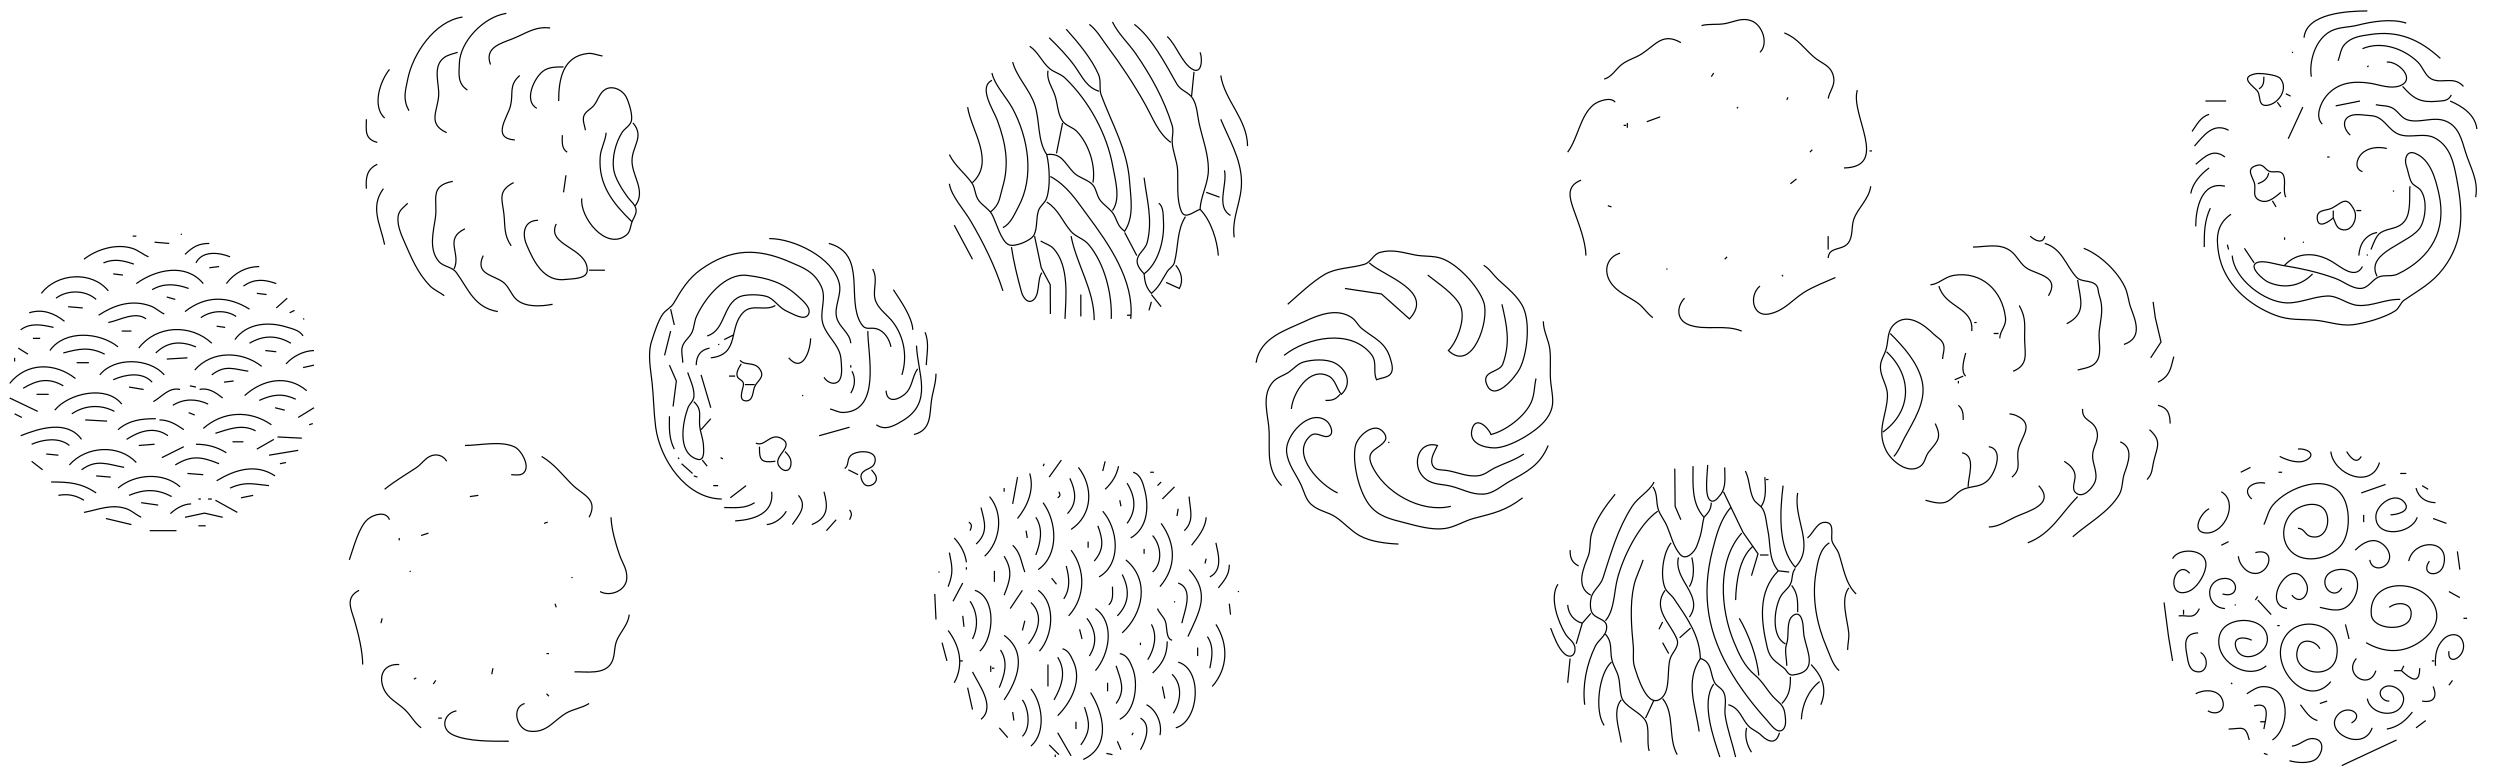 <svg width="2054" height="637">
<path style="stroke:#000000; fill:none;" d="M1893 31C1894.84 10.701 1929.3 9.043 1945 9M384 74C375.753 68.459 377.095 60.896 377.406 52C378.036 33.988 397.521 13.719 416 11M336 91C330.791 81.439 332.977 75.096 335 65C339.115 44.462 356.841 17.484 380 14M1398 21C1404.49 19.401 1410.68 20.533 1417 19.442C1424.79 18.096 1430.8 14.104 1439 17.134C1448.16 20.518 1453.25 36.013 1446 43M1899 63C1896.88 50.479 1902.34 32.082 1915.01 25.558C1921.93 22 1929.68 22.584 1937 20.715C1949.16 17.61 1965.06 15.06 1977 19M914 18C918.319 27.274 927.156 35.494 933.041 44C945.667 62.25 956.458 81.703 963.012 103C964.55 107.998 962.801 112.094 963.089 117C963.533 124.573 967.162 132.216 967.53 140C968.02 150.343 966.386 164.128 970.738 173.927C973.779 180.771 981.583 173.2 986 172C986.488 160.668 992.877 150.98 992.82 139C992.759 126.036 987.827 113.471 985.123 101C983.736 94.599 983.547 86.803 980.062 81.043C976.8 75.653 970.147 74.695 966.888 68.995C957.843 53.178 946.553 31.12 932 20M895 20C901.445 25.078 904.839 31.558 909.665 38C921.308 53.541 932.206 70.007 941.6 87C947.381 97.456 951.915 109.98 962 117M403 53C397.781 39.208 411.185 35.756 421 31.91C432.095 27.564 439.389 21.441 452 23M876 24C885.483 34.531 896.781 48.007 902.509 61.09C905.011 66.803 902.768 72.682 904.732 78C913.619 102.058 926.214 122.678 928.054 149C928.987 162.356 932.067 177.791 924 190C917.92 185.476 918.436 182.069 914.987 176.104C912.312 171.479 906.66 168.585 903.529 164C901.092 160.43 900.805 155.628 898.157 152.302C894.475 147.679 886.617 146.354 882.184 141.829C874.505 133.989 872.429 125.465 860 127C862.306 136.686 863.216 153.485 859.852 162.985C858.451 166.94 854.574 169.033 853.225 173.015C851.115 179.238 852.462 187.12 849.637 192.892C847.316 197.636 834.058 203.104 829.055 201.182C822.519 198.672 818.347 181.997 814.988 176.09C812.493 171.703 807.408 168.982 804.302 165C800.821 160.535 801.523 154.522 798.397 150.184C792.728 142.318 784.359 136.051 780 127M1921 50C1922.67 45.582 1923.04 39.932 1926.42 36.39C1932.23 30.288 1939.3 29.611 1947 28.41C1970.21 24.791 1987.81 32.219 2005 48M1466 27C1476.89 31.47 1481.66 39.256 1490.13 46.697C1496.93 52.668 1504.85 53.463 1506.61 64C1507.66 70.264 1503.13 75.14 1502 81M959 30C966.47 37.086 970.889 51.179 979.044 56.493C987.922 62.278 987.965 47.657 986 43M862 31C869.656 38.506 877.232 46.164 883.485 55C889.379 63.328 892.651 71.646 903 75M1318 65C1324.17 63.255 1327.22 57.289 1332 53.329C1337.16 49.055 1343.54 47.776 1348.99 44.182C1360.68 36.462 1366.19 26.544 1381 35M846 38C853.178 42.802 855.949 51.01 862.464 56.44C866.289 59.628 871.223 60.465 874.985 64.055C894.67 82.843 909.71 110.475 914.329 137C916.191 147.697 921.011 163.253 914 173M1941 40C1956.54 33.414 1975.07 39.868 1986.56 51.095C1990.43 54.877 1992.56 62.056 1997.26 64.667C2005.88 69.464 2015.76 61.844 2024 71M367 109C351.389 101.906 359.171 91.979 360.377 79C361.282 69.258 354.671 54.43 365.224 47.086C368.259 44.973 372.516 44.134 376 43M459 83C459 65.759 462.014 46.179 483 43.93C487.059 43.495 491.02 45.412 495 46M1883 43L1884 43M1961 51C1970.35 50.065 1985.26 65.165 1971.96 70.397C1964.36 73.385 1955.4 69.755 1948 68.514C1934.41 66.234 1920.71 67.559 1911.34 78.804C1906.5 84.623 1901.84 95.963 1908 102M832 51C835.417 63.704 846.484 74.003 850.455 87C854.375 99.828 852.362 115.573 860 127M1946 54L1945 55M441 89C430.217 82.95 438.56 64.377 446.104 58.513C450.791 54.87 457.379 55.004 463 55M320 57C311.945 67.091 305.649 87.334 316 97M861 58C859.781 65.797 864.135 71.033 866.612 78C869.031 84.805 868.772 93.587 873.139 99.687C875.718 103.29 881.592 104.617 884.829 108.04C894.518 118.283 900.381 135.917 898 150M981 59L979 79M815 60C816.963 69.652 827.061 80.124 831.855 89C844.901 113.156 850.117 145.2 836.671 170C833.309 176.199 830.572 183.67 824 187M1408 60L1406 63M1853 60.63C1856.79 59.818 1870.68 61.378 1873.3 64.318C1880.58 72.508 1872.37 85.126 1863 86.507C1855.01 87.685 1857.59 79.542 1854.97 75.264C1852.55 71.297 1838.62 63.714 1853 60.63M427 62C417.705 70.321 422.026 76.516 419.417 87C417.056 96.485 403.417 113.537 423 115M1003 62C1006.03 82.472 1024.81 97.922 1025 120M1860 63C1859.96 67.318 1859.97 70.682 1856 73M814 174C821.616 167.762 821.089 162.736 823.684 154C829.431 134.649 826.347 117.762 819.471 99C816.328 90.426 803.407 71.723 815 66M1974 71C1983.21 81.465 1988.93 84.537 2003 83.17C2008.07 82.677 2011.49 82.978 2014 78M481 107C480.452 103.272 478.321 98.803 479.757 95.093C481.161 91.465 485.274 89.746 487.701 86.907C491.024 83.016 492.023 77.695 496.104 74.318C502.231 69.247 511.546 73.628 514.657 80.015C516.793 84.402 520.271 95.258 518.544 99.985C517.155 103.788 512.995 105.656 510.934 109.039C505.771 117.519 502.774 129.11 504.143 139C505.178 146.472 511.33 155.986 515.719 162C518.165 165.351 522.577 168.5 522.663 173C522.726 176.286 520.531 179.073 519.378 182C517.913 185.719 518 190.472 514.606 193.146C497.675 206.483 476.109 178.038 478 163M1526 74C1519.7 93.863 1553.11 137.188 1515 138M1878 77L1882 79M1469 80L1468 82M1288 125C1296.55 113.443 1298.14 95.463 1309.02 86.228C1312.8 83.016 1323.78 79.175 1327 84M1812 83L1829 83M1919 87L1939 83M2013 83C2022.98 87.192 2033.75 94.403 2035 106M1871 84L1874 88M1952 86C1956.68 87.113 1961.73 86.459 1965.98 88.943C1970.49 91.578 1972.84 96.927 1978 98.486C1988.45 101.644 1999.39 95.102 2010 99.729C2020.37 104.255 2022.68 115.404 2025.68 125C2029.6 137.558 2036.53 148.309 2034 162M795 88C797.884 107.128 817.849 132.579 799 150M1428 88L1427 89M1892 88L1880 114M1801 108C1804.9 102.414 1808.01 95.967 1815 94M1931 111C1925.54 106.426 1923.47 97.43 1932 94.808C1936.73 93.357 1943.09 94.79 1948 95.04C1958.85 95.594 1961.82 106.97 1971 110.397C1980.76 114.041 1991.64 108.33 2001 113.649C2013.44 120.719 2015.99 134.104 2018.46 147C2023.59 173.727 2024.9 197.569 2007.31 220.715C1998.16 232.757 1987.22 238.301 1975.3 246.589C1972.08 248.831 1971.36 253.135 1967.96 255.373C1959.61 260.864 1943.05 265.626 1933 266.816C1922.58 268.05 1912.23 263.916 1902 263.093C1890.69 262.184 1880.94 263.289 1870 259.215C1847.14 250.699 1826.9 232.736 1822.81 208C1820.62 194.787 1821.29 184.115 1833 176M1364 96L1353 100M301 98C300.975 106.958 299.227 114.198 310 117M1003 98C1009.74 114.433 1019.32 129.857 1019.98 148C1020.62 165.458 1011.75 177.965 1014 195M520 101C530.067 112.329 518.764 120.518 519.265 133C519.753 145.183 530.802 157.104 522 169M873 101L868 126M1337 101L1337 105M1334 103L1336 103M1803 120C1810.39 111.53 1818.44 100.297 1831 107M498 109C497.504 115.892 493.578 121.864 493.09 129C491.524 151.862 503.487 166.848 519 182M462 111C462.001 116.137 461.122 122.016 466 125M1941 141C1934.21 138.855 1936.02 130.622 1940.28 126.38C1945.63 121.047 1954.05 120.346 1961 122M1489 123L1487 125M1536 124L1538 124M1804 135C1811.72 128.519 1818.37 121.661 1828 129M1953 227C1942.58 206.695 1981.48 199.994 1988.99 186C1993.14 178.261 1994.24 163.595 1988.81 156.275C1986.77 153.524 1983.06 152.805 1981.32 149.786C1979.19 146.097 1978.48 140.132 1976.99 136C1975.21 131.049 1977.21 123.348 1983.98 125.877C1997.08 130.765 2001.16 147.594 2003.75 159C2010.48 188.729 1997.7 211.781 1970 225.156C1964.9 227.617 1959.17 225.512 1954.26 227.6C1948.75 229.938 1945.87 237.054 1939 236.988C1932.09 236.922 1925.3 231.156 1919 228.838C1904.41 223.47 1890.21 220.469 1875 218C1869.83 217.16 1858.33 213.137 1853.49 216.198C1847.61 219.914 1860.04 230.105 1863 231.505C1875.94 237.632 1890.28 235.431 1900 225M1912 129L1914 129M301 155C300.487 146.189 301.119 139.144 310 135M1874 158C1869.03 162.094 1862.38 168.452 1855.28 163.972C1850.82 161.161 1853.01 156.11 1852.54 152C1851.83 145.868 1843.43 138.367 1855 135.711C1860.06 134.552 1861.02 139.883 1865.13 140.972C1868.45 141.853 1873.57 139.559 1875.73 143.318C1878.6 148.302 1875.25 156.171 1878 162M1815 138C1808.35 142.932 1801.28 150.49 1800 159M1006 140C1008.72 151.432 998.561 170.042 1011 177M1864 142C1862.9 147.424 1859.86 149.015 1855 151M465 144L463 158M863 145C877.023 152.69 884.252 164.505 893.549 177C910.956 200.392 932.293 230.85 929 262M940 146C942.224 164.234 947.227 180.376 942.589 199C941.254 204.36 936.294 207.226 934.642 212.09C932.952 217.064 936.919 221.678 940 225C951.913 216.135 956.833 196.5 955.91 182C955.611 177.312 956.156 169.695 952 167M1476 147L1471 151M1303 210C1302.76 198.12 1297.19 184.232 1293.2 173C1289.47 162.516 1286.43 153.005 1299 148M409 256C389.762 252.728 385.071 237.926 375.046 224.055C371.307 218.883 364.465 219.428 360.513 214.775C352.036 204.794 356.06 190.441 357.714 179C359.849 164.237 352.221 152.742 372 149M420 202C413.843 193 415.128 186.13 414.035 176C412.75 164.097 408.494 157.007 422 150M780 151C781.507 160.99 791.959 172.216 797.143 181C807.891 199.212 817.624 218.788 824 239M1804 186C1804 171.795 1808.52 148.525 1828 153M1537 153C1535.58 163.706 1526.67 170.366 1523.13 180C1520.89 186.13 1522.69 194.358 1518.41 199.775C1513.39 206.125 1502.75 202.326 1502 212M1980 153C1979.32 161.64 1981.16 174.622 1975.61 181.71C1970.36 188.425 1962.71 187.041 1956.13 191.013C1952.16 193.415 1949.71 200.843 1948 205M315 155C303.732 170.38 312.486 183.968 316 201M1966 157L1967 157M991 158L1002 162M1917 179C1913.96 181.724 1904.78 188.427 1903.88 179.957C1903 171.668 1911.22 173.449 1915.96 170.972C1924.43 166.546 1927.7 160.17 1934.15 172.424C1937.96 179.643 1931.5 192.686 1922.23 187.882C1919.28 186.353 1918.4 181.763 1917 179M1867 165L1870 170M860 166C869.481 171.9 872.751 181.627 879.705 189.892C883.803 194.762 890.306 195.925 894.535 201.005C907.765 216.892 913.86 241.965 913 262M335 167C332.294 169.859 328.717 172.029 327.514 176.004C325.35 183.155 329.531 192.591 332.371 199C338.21 212.175 343.006 224.268 353.29 234.892C356.632 238.344 361.28 239.997 365 243M1321 169L1324 170M1816 171C1811.02 181.706 1811 191.433 1811 203M986 172C995.047 181.343 999.977 197.147 1001 210M1917 173L1917 179M1936 173L1940 173M974 178C966.741 188.951 968.214 203.666 964.825 215.826C963.932 219.03 960.656 220.489 958.938 223.174C954.525 230.066 952.671 235.541 946 241C941.492 236.125 940.512 231.493 940 225M457 184C448.461 201.85 482.62 203.15 482.494 221.995C482.444 229.499 470.175 228.87 465 229.575C447.001 232.025 438.752 215.445 432.619 201C428.662 191.681 430.632 181.134 442 181M784 185L799 213M373 221C379.235 208.291 364.354 196.397 382 188M924 191L934 210M1938 210C1938.63 200.438 1943.51 192.874 1953 191M149 192L149 193M109 194L112 194M850 194L855.483 220L862.891 234L863 258M880 194C884.628 217.781 899 237.96 899 263M1502 194L1502 205M1668 194C1671.72 197.615 1678.49 200.877 1680 194L1680 194M1877 195L1877 197M632 196C652.225 196 684.639 211.523 689.586 233C691.733 242.323 685.033 251.846 687.434 261C689.553 269.082 698.354 273.428 699 282M127 199L139 200M855 198C858.384 200.087 862.866 201.254 865.581 204.228C878.677 218.572 875.75 244.541 875 262M1892 199L1893 199M152 209C158.408 202.871 163.106 200.006 172 200M681 200C712.88 208.663 694.816 245.866 707.518 265.959C711.328 271.986 714.488 268.627 720 270.077C726.596 271.813 730.791 278.732 732 285M1680 200C1694.21 204.22 1697.03 217.841 1705.95 227.682C1709.8 231.934 1717.29 229.955 1721.68 233.728C1724.24 235.923 1723.62 239.104 1724.58 242C1728.57 253.999 1726.22 259.792 1724.72 272C1723.7 280.299 1728.15 292.778 1720.58 299.181C1717.15 302.081 1711.25 302.874 1707 304M1830 201L1831 205M1621 203C1631.42 202.914 1642.59 199.464 1651.87 206.133C1657.41 210.112 1659.9 217.452 1666.01 220.86C1675.35 226.07 1692.46 227.538 1683 243M69 213C79.294 204.859 95.799 199.764 109 204.143C113.572 205.659 117.523 209.154 122 211M831 203C832.824 215.405 835.974 227.907 839.264 240C840.173 243.341 843.611 249.364 847.895 247.168C854.969 243.543 851.704 229.972 856 224M1712 204C1725.48 209.28 1739.72 222.945 1745.89 236.004C1748.45 241.418 1748.63 247.457 1750.71 253C1754.78 263.833 1760.5 277.725 1745 283M1844 204L1852 216M593 410C563.431 409.654 542.147 377.133 538.711 351C537.133 339 537.054 327.052 535.829 315C534.678 303.661 531.802 291.264 535.47 280C537.501 273.761 540.771 263.289 544.564 258.054C547.14 254.499 551.331 252.88 553.586 248.981C559.746 238.333 565.625 228.641 576.039 221.282C600.457 204.03 622.107 203.575 649 215.23C660.339 220.144 668.714 222.989 674.576 235C679.529 245.146 673.031 255.821 676.08 266C679.256 276.602 690.1 283.451 690.945 295C691.277 299.531 692.354 307.83 689.972 311.852C686.654 317.455 679.447 314.414 677 310M1058 250C1067.13 242.026 1077.69 231.867 1088 225.698C1097.81 219.832 1110.29 220.46 1120.98 217.152C1126.6 215.413 1128.19 208.843 1134 207.314C1144.62 204.52 1152.82 207.686 1163 209.575C1169.85 210.845 1177.44 210.001 1184 212.198C1197.46 216.701 1214.24 234.782 1218.99 248.09C1224.31 263.019 1209.54 306.9 1190 288C1197.16 280.815 1204.73 261.399 1199.68 251C1195.16 241.672 1181.07 232.418 1173 226M161 216C166.061 205.735 180.186 207.321 189 211M1358 261C1353.33 257.677 1350.56 252.696 1345.98 249.301C1338.27 243.583 1328.65 240.388 1323.15 231.83C1317.07 222.375 1320.26 211.189 1331 208M1877 218C1887.49 206.651 1902.94 207.153 1916 214.951C1923.59 219.481 1935.07 230.055 1941 219M1945 209L1945 210M397 210C389.88 225.459 405.215 225.677 413.529 231.938C417.978 235.288 419.916 241.951 424.09 245.867C431.43 252.751 444.897 251.764 454 250M1834 210C1835.38 229.148 1860.43 248.404 1879 248.863C1889.69 249.128 1901.03 243.65 1912 243.213C1921.06 242.852 1928.33 250.085 1937 250.894C1948.73 251.989 1959.73 245.575 1972 246M1419 211L1417 213M85 216C93.858 212.256 101.263 214.05 110 217M1125 216C1136.49 226.86 1179.31 238.958 1158 262L1134.99 241.514L1105 237M966 218C970.559 223.387 972.433 230.558 969 237L958 232M1219 218C1223.71 220.651 1226.94 225.997 1230.91 229.7C1238.24 236.521 1247.51 243.649 1251.67 253.001C1257.36 265.774 1254.85 290.864 1248.56 303C1244.85 310.168 1226.94 331.73 1221.19 314.999C1217.59 304.537 1232.16 306.233 1234.77 298.895C1241.1 281.098 1238.02 267.6 1234 250M172 220L180 219M186 233C192.421 224.277 202.214 219.037 213 219M717 221C722.063 230.204 715.972 239.173 719.679 247.91C722.575 254.736 729.603 259.141 733.91 265C743.04 277.422 745.58 293.324 741 308M1369 221L1370 221M112 233C127.734 221.561 152.605 215.582 167 233M484 222L497 222M93 225L101 226M1586 234C1592.94 233.472 1597.72 227.504 1605 226.285C1627.47 222.523 1645.02 238.083 1647.71 261C1648.54 268.029 1643.18 271.466 1643 278M561 298C560.913 293.792 559.444 289.118 560.576 285C561.911 280.147 566.503 277.437 568.566 273C570.47 268.906 570.32 264.164 572.224 260C578.998 245.178 595.646 223.914 614 226.289C631.122 228.506 643.1 231.856 655.961 243.715C659.307 246.8 667.403 253.347 663.968 258.682C660.666 263.809 650.947 257.632 647 255.969C640.579 253.264 637.646 247.661 631.957 244.434C627.15 241.707 613.407 241.54 608.259 243.585C593.475 249.459 596.298 271.476 581 276M1464 226L1465 227M34 241C46.644 224.417 75.365 222.105 89 239M1446 235C1436.72 242.626 1439.65 261.173 1454 257.865C1466.28 255.034 1472.15 246.687 1482.09 240.286C1489.42 235.564 1500.03 231.549 1508 228M200 235C209.043 228.82 217.142 229.452 227 233M1707 230C1709.01 245.779 1714.9 257.306 1698 266M125 238C134.815 232.299 144.715 233.349 155 237M1593 235C1598.27 253.291 1621.81 252.175 1620 272M734 238C739.854 247.184 749.264 259.926 750 271M46 245C55.513 237.955 70.128 238.116 79 246M211 241L219 242M888 242L888 260M946 242L954 252M137 244L144 246M152 256C168.948 242.689 187.159 242.904 205 254M236 245L227 253M1384 245C1377.22 252.178 1377.24 263.256 1388 267.031C1401.74 271.849 1416.85 266.238 1431 272M946 248L944 255M1769 248L1770.79 261L1775.49 281L1767 294M81 259C94.111 250.445 108.45 245.773 124 251.525C128.02 253.011 131.09 256.258 135 258M637 251C628.849 255.992 618.319 249.466 611.133 256.228C597.983 268.604 608.453 291.36 584 294M1659 251C1665.15 261.763 1663.14 268.424 1663.46 280C1663.75 290.74 1666.62 299.945 1654 305M56 252L68 253M551 254L554 267M24 257C34.79 253.588 44.365 257.167 53 264M238 257L242 255M165 261C173.399 255.09 185.245 254.221 194 260M1032 298C1035.22 277.37 1056.26 271.412 1072 264.032C1083.59 258.599 1098.7 252.63 1110.87 261.147C1114.16 263.45 1115.72 267.414 1118.87 269.957C1129.15 278.229 1138.46 280.981 1142.42 295C1143.49 298.795 1145.26 304.081 1142.26 307.486C1139.75 310.329 1134.38 310.564 1131 312C1127.74 305.251 1131.94 297.749 1126.58 291.044C1109.43 269.598 1073.46 277.243 1055 292M926 259L929 259M89 265C98.009 263.283 111.254 255.374 120 262M249 262L250 262M1590 348C1595.6 359.964 1592.05 362.228 1584.58 371.464C1581.71 375.019 1581.75 380.262 1577.78 383.076C1567.58 390.305 1553.83 378.699 1549.51 369.892C1541.28 353.076 1550.42 341.274 1550.74 325C1550.87 317.962 1546.45 311.733 1545.26 305C1543.82 296.792 1547.69 293.593 1549.68 286.741C1551.7 279.799 1550.23 272.122 1556.3 266.434C1567.23 256.206 1581.1 266.956 1588.71 274.505C1591.63 277.402 1595.31 278.785 1596.76 283.004C1598.04 286.738 1596.18 291.147 1596 295M1268 264C1268.07 272.428 1272.39 279.016 1273.35 287C1274.43 295.914 1273.13 304.998 1274.08 314C1275.39 326.513 1278.47 333.858 1269.95 344.981C1262.45 354.765 1240.07 367.984 1228 368C1219.72 368.011 1206.56 364.519 1209.33 353.055C1212.26 340.96 1222.74 351.143 1225 357C1237.09 354.013 1253.27 341.921 1258.27 330C1260.82 323.927 1260.5 317.296 1262 311M1622 265L1624 265M193 279C202.699 265.554 220.426 264.1 235 268.565C240.01 270.1 246.155 271.295 249 276M17 271C25.027 264.881 34.819 266.901 44 269M178 268L185 269M114 286C128.534 266.927 156.841 265.932 174 282M100 272L108 272M551 272L546 292M713 272C713 291.266 724.158 337.665 693 338.887C689.046 339.042 685.724 336.924 682 336M760 273C763.681 281.688 761.39 290.921 761 300M1553 274C1563.79 284.794 1575.53 297.609 1579.16 313C1583.13 329.896 1572.1 345.839 1564.59 360C1561.75 365.352 1560.12 370.386 1556 375M1638 274L1642 274M595 279L603 275M41 288C53.228 270.7 81.929 272.804 97 285M205 282C216.444 275.275 227.46 275.243 239 282M27 278L33 278M666 278C665.919 287.765 659.472 307.37 648 294M128 290C137.912 280.382 148.73 280 161 285M590 283L591 283M753 284C753.989 307.048 766.795 330.346 742 345.418C735.125 349.597 727.395 354.299 720 349M15 286L23 291M52 290C64.868 286.586 73.498 284.691 86 291M572 300C572.161 292.459 575.269 287.539 583 286M218 288L227 289M235 299C240.684 292.657 249.447 288.201 258 288M1550 289C1571.56 309.04 1570.91 337.862 1547 355M1615 290C1613.76 295.038 1610.57 305.128 1615 309M160 304C174.216 287.669 199.08 288.405 215 301M137 295L154 294M1786 293C1783.36 302.966 1782.95 308.947 1773 314M12 294L12 297M608 296C611.715 300.723 619.775 296.838 624.167 303.174C628.997 310.144 622.195 312.401 619.893 318.043C618.384 321.743 618.932 329.364 613.043 329.364C605.466 329.364 611.179 318.398 610.852 315.224C610.573 312.518 607.137 311.932 605.981 309.726C604.218 306.359 607.284 301.761 609 299M1053 399C1040.35 385.623 1043.19 371.685 1042.74 355C1042.39 341.835 1035.82 325.881 1045.5 314.185C1049.03 309.923 1054.6 308.698 1059 305.671C1062.92 302.975 1066.3 298.763 1071 297.43C1078.37 295.339 1090.08 294.67 1097 298.433C1107.28 304.02 1110.75 316.094 1102 324C1098.26 319.59 1097.24 312.029 1091.95 309.179C1075.9 300.547 1062.07 322.938 1061 336M82 308C93.996 293.103 122.756 294.048 135 308M63 298L73 298M249 302L258 300M550 300L555.687 313L553 334M699 300L699 302M8 315C22.059 297.392 45.282 297.79 62 311M174 308C185.016 299.505 191.797 303.198 204 305M754 303C748.962 309.808 750.067 318.532 742.896 324.28C736.623 329.308 728.532 330.678 728 321M700 305C703.139 310.882 702.433 317.397 699 323M565 306C567.019 312.154 570.754 319.318 570.103 325.996C569.749 329.625 566.428 331.792 565.212 335.09C561.023 346.447 555.922 372.25 572.985 377.338C579.25 379.206 578.132 369.533 577.96 366C577.695 360.549 575.45 355.41 574.88 350C573.977 341.416 577.286 336.784 570 330M769 307C768.999 314.86 766.393 321.351 765.3 329C763.653 340.527 765.413 353.237 751 357M93 312C102.831 307.641 116.833 305.065 125 314M576 308L584 335M599 309L604 309M1613 309L1606 312M19 319C30.434 312.233 39.842 309.889 52 317M201 325C215.643 311.815 235.978 307.393 252 321M184 314L192 313M1609 313L1609 315M612 316L620 316M156 317L161 318M106 318L118 320M126 330C133.179 325.855 138.967 317.864 148 320M164 320C171.251 318.267 177.421 322.682 183 327M45 337C56.243 323.111 87.564 315.945 100 332M30 324L40 324M213 329C223.824 324.074 232.068 322.868 243 328M1101 324C1097.24 328.331 1094.62 329.105 1089 329M659 325L660 325M8 327L31 338M142 333C151.32 327.291 161.386 327.504 171 332M59 340C69.792 332.757 82.673 332.073 94 338M1609 333C1612.88 336.424 1612.99 340.042 1613 345M1773 333C1781.23 335.083 1782.84 340.041 1783 348M226 335L234 337M245 343L258 335M1711 336C1710.68 346.315 1719.22 344.422 1722.4 353.001C1725.42 361.153 1719.54 366.67 1719.28 374C1719.01 381.293 1724.05 388.67 1721.21 396C1719.39 400.704 1711.99 409.433 1706.15 405.419C1701.26 402.057 1705.07 395.646 1704.9 391.015C1704.7 385.475 1700.28 381.796 1696 379M155 339L160 341M12 340L18 343M167 352C183.135 337.797 205.256 336.611 223 349M1651 340C1653.18 340.284 1654.98 340.688 1657 341.634C1671.9 348.619 1660.76 358.52 1658.31 369C1656.13 378.363 1661.74 384.675 1653 392M550 342C549.925 351.835 549.415 359.995 554 369M70 345L88 346M97 353C106.062 345.119 116.423 344 128 344M584 344L576 353M1149 447C1138.9 446.566 1125.91 445.083 1117 440.057C1109.68 435.926 1104.3 429.442 1097.42 424.823C1090.9 420.444 1083.29 419.952 1077.12 414.272C1072.85 410.341 1071.51 404.134 1069.22 399C1064.97 389.493 1057.99 381.693 1057.04 371C1055.86 357.748 1075.76 335.316 1089.78 345.742C1092.47 347.743 1096.35 355.296 1092.42 357.882C1087.51 361.115 1081.81 353.325 1076.33 358.318C1059.72 373.459 1085.25 398.983 1099 405M131 345C138.771 345.027 144.698 348.651 151 353M254 349L257 348M17 358C32.186 351.927 55.17 344.601 67 361M177 356C187.919 352.612 198.882 348.036 210 354M673 358L698 351M1251 409C1236.78 419.824 1227.56 421.514 1211 425.865C1202.77 428.028 1195.42 433.123 1187 434.245C1176.19 435.686 1164.23 432.085 1154 429.465C1142.42 426.501 1131.88 424.284 1124.42 414C1116.44 403.008 1111.01 380.493 1113.47 367.001C1114.75 360.002 1123.35 351.408 1130.91 351.768C1134.85 351.955 1140.37 357.668 1138.07 361.721C1133.84 369.16 1121.3 369.195 1126.94 381.985C1136.84 404.445 1167.39 421.859 1192 416M104 361C114.478 354.148 126.89 349.977 138 358M1766 353C1776.37 362.382 1772.41 366.896 1769.47 379C1767.93 385.357 1768.81 388.795 1764 394M228 359L248 360M621 364C628.2 367.768 632.78 355.165 641.941 360.179C653.95 366.751 634.202 374.602 640.099 382.981C644.138 388.719 650.076 387.448 649.897 380C649.804 376.126 647.485 373.688 645 371M26 365C35.406 360.979 48.529 358.966 57 366M225 361L211 369M191 363L200 363M1141 363L1141 364M1742 363C1753.31 367.847 1748.55 380.081 1745.39 389C1743.49 394.368 1744.09 401.115 1741.35 405.985C1733.11 420.612 1715.11 430.192 1703 441M114 366L127 365M161 365C170.146 365.007 178.257 367.17 186 372M382 366C394.154 366 411.799 361.774 422.999 367.317C428.469 370.024 436.544 384.065 429.566 389.088C427.1 390.864 422.861 390.015 420 390M1272 366C1265.06 382.565 1254.55 387.48 1240 395.649C1233.34 399.39 1227.05 405.469 1219 405.956C1209.01 406.561 1201.24 401.655 1192 399.418C1183.52 397.363 1175.63 398.646 1168.93 391.367C1159.71 381.361 1165.58 361.579 1181 366C1178.89 370.871 1174.15 377.351 1177.33 382.852C1179.51 386.622 1184.29 385.912 1188 386.425C1197.29 387.709 1205.35 392.197 1215 390.79C1220.11 390.044 1223.54 386.636 1228 384.455C1236.47 380.319 1244.01 378.394 1252 373M133 376L151 367M624 367C623.773 378.022 625.162 380.463 637 379M1634 367C1646.48 369.02 1639.48 387.967 1633.89 393.981C1627.92 400.406 1621.41 398.991 1614 401.619C1608.06 403.727 1605.22 409.233 1599.96 411.972C1594.62 414.756 1587.36 412.419 1582 411M1888 369C1893.99 367.908 1904.17 372.905 1894.94 377.972C1888.49 381.514 1878.88 377.974 1873 375M57 382C70.817 366.319 97.61 364.712 112 380M221 374L245 370M694 385C697.6 382.26 695.8 377.806 698.603 374.637C702.84 369.848 719.646 369.138 719.087 378.015C718.6 385.758 710.866 384.162 707.932 389.279C706.483 391.805 708.183 395.685 709.969 397.643C713.017 400.984 719.377 398.206 720.002 393.981C720.46 390.887 717.769 388.163 716 386M1915 371C1917.1 389.932 1948.29 402.579 1955 380M1928 371C1930.8 375.482 1935.96 382.248 1940 375M1612 372C1623.96 374.473 1617 391.407 1617 400M38 373L48 374M316 402C324.509 395.166 332.934 390.257 342 384.277C345.987 381.647 348.702 377.177 353 375.028C358.298 372.379 364.232 374.066 367 379M144 382C157.695 373.595 165.848 375.341 180 381M445 375C455.651 381.334 461.901 390.073 470.414 398.467C478.859 406.793 491.89 409.928 484 425M557 376L558 377M592 376L594 377M577 378L581 383M872 378L862 392M26 379L35 386M908 379L906 387M67 386C79.463 376.754 88.716 381.604 102 384M230 381L235 380M560 381L569 389M858 381L857 383M1403 382C1403 387.864 1399.9 407.755 1405.31 411.248C1408.44 413.263 1411.4 409.047 1413.11 406.995C1418.56 400.473 1417 392.02 1417 384M919 383C917.389 390.72 913.653 396.635 908 402M1391 383C1391 397.787 1389.49 413.316 1400 425C1403.7 421.179 1405.82 418.402 1406 413M886 384C898.459 399.876 897.958 422.989 880 435M1841 388L1849 384M178 395C192.915 385.98 210.003 380.44 226 391M1376 385L1376.28 416L1381 427M697 386L705 390M1434 387C1437.61 394.202 1437.02 402.542 1440.56 409.871C1442.21 413.288 1446.14 414.78 1448.14 418.019C1450.92 422.51 1451.21 429.846 1452.34 435C1454.96 447.004 1452.73 459.181 1461 469C1444 486.31 1446.85 510.102 1451.96 532C1454.14 541.358 1458.89 543.414 1465.7 548.884C1468.26 550.942 1469.07 555.019 1473.02 554.578C1494.13 552.222 1484.84 535.724 1482.27 523C1481.32 518.292 1482.16 509.001 1478.4 505.462C1475.9 503.102 1472.37 505.823 1471.03 508.175C1467.92 513.649 1470.02 522.746 1467.88 529C1465.99 534.511 1468 541.236 1468 547M931 388C937.296 389.904 939.145 397.218 940.59 403C944.062 416.885 942.847 433.907 929 442M945 388L948 388M1872 388L1875 388M154 389L167 390M846 389C849.974 402.443 844.329 415.572 836 426M1972 389L1977 389M79 391L91 392M570 391L573 392M97 401C110.714 389.349 134.05 387.556 148 400M836 392L832 414M1450 392C1450.4 399.643 1451.6 409.608 1447 416M879 393C883.698 403.043 885.465 413.17 877 422M1451 394L1453 394M42 396C56.506 396 66.608 396.648 79 405M189 401C201.741 395.317 207.963 397.765 221 399M954 396L951 399M1359 396C1355.23 403.678 1345.8 408.455 1340.96 416C1328.87 434.858 1323.69 454.316 1316.96 475C1314.96 481.131 1308.82 485.013 1307.32 491C1306.43 494.551 1306.14 501.364 1308.6 504.316C1312.97 509.553 1322.02 508.513 1319.68 517.996C1318.44 523.028 1312.91 526.276 1310.65 531.001C1303.62 545.643 1299.96 562.892 1302 579M1850 410C1840.63 401.258 1852.3 394.929 1861 397M926 397C932.845 408.065 934.044 419.259 926 430M1860 431C1862.57 425.762 1863.48 419.727 1867.28 415.09C1879.16 400.609 1913.27 386.805 1925.44 409C1931.18 419.465 1930.95 439.643 1922.72 448.826C1912.85 459.847 1890.6 464.257 1880.51 450.946C1872.25 440.036 1876.81 423.622 1888 417.465C1895.46 413.36 1908.11 412.062 1911.52 422.004C1914.67 431.157 1909.66 444.034 1898.14 440.682C1893.52 439.337 1893.73 434.443 1888 434M1940 405L1960 398M586 399L590 399M613 399L600 409M1465 399C1462.48 418.903 1460.34 450.152 1475 466C1491.91 448.533 1473 426.561 1477 405M1675 399C1689.14 414.436 1666.51 419.817 1656 424.619C1648.61 427.998 1642.45 432.797 1634 433M1990 399L1995 402M965 400L955 410M1358 400C1361.98 405.533 1360.5 411.674 1362.27 418C1363.66 422.937 1367.46 427.251 1369.5 432C1372.96 440.081 1374.55 448.397 1380.3 455.397C1385.13 461.281 1392.29 453.323 1393.96 449C1395.09 446.077 1396.17 443.015 1397.03 440C1398.41 435.11 1398.69 429.958 1400 425M825 401L825 404M1985 401C1987.06 408.873 1993.07 412.809 2001 413M106 407C118.363 401.805 129.039 401.482 141 408M634 404C636.135 422.094 619.075 427.08 604 428M677 404C680.382 416.3 680.583 425.362 667 431M870 404C871.122 406.66 871.394 407.334 869 409M1416 404L1432.02 437.29L1444.4 455.015L1439 473M1825 404C1839.37 412.403 1828.29 437.987 1813 437.913C1799.64 437.848 1807.81 421.378 1815 418M48 407C55.816 405.55 62.162 406.915 69 411M1327 406C1319.21 415.602 1310.93 426.902 1307.51 439C1305.87 444.79 1307.08 451.305 1304.85 457C1301.28 466.139 1293.93 482.162 1307 489M198 409L208 407M393 407L386 408M656 407C663.548 415.926 656.43 423.05 651 431M813 408C824.851 422.012 822.037 444.836 809 457M977 408C977.521 418.169 981.687 427.738 973 436M1707 408C1693.01 422.297 1685.45 438.452 1666 446M1986 425C1981.11 439.36 1951.34 442.551 1952.02 424C1952.36 414.628 1967.72 403.309 1975.38 412.613C1981.63 420.199 1968.67 422.996 1964 423M163 410L165 410M171 410L174 410M177 411L195 421M920 411L921 416M116 413L130 415M620 413C612.191 418.08 603.981 417 595 417M857 413C868.336 428.465 870.457 455.694 853 468M140 422C144.706 417.645 150.482 414.208 157 414M69 421C80.53 418.802 91.859 413.701 104 418.029C108.342 419.576 111.833 423.018 116 425M806 417C808.912 428.733 812.239 437.413 802 447M1422 417C1413.52 426.451 1410.05 440.023 1407 452C1397.45 489.491 1403.09 520.894 1423.2 554C1431.44 567.571 1441.26 580.259 1451.93 592C1454.54 594.878 1460 603.412 1464.68 599.549C1468.14 596.694 1466.91 589.881 1466.41 586C1465.45 578.716 1460.74 576.961 1456.34 571.947C1451.39 566.307 1447.84 559.623 1441.98 554.745C1433.07 547.339 1428.75 537.499 1424.42 527C1413.63 500.786 1410.28 461.031 1431 438M968 418L967 424M698 419C700.341 421.891 699.6 423.762 698 427M646 420C643.051 425.506 636.299 430.534 630 431M906 420C918.304 434.055 922.107 462.777 903 474M1362 420C1346.6 430.593 1333.31 457.889 1328.75 476C1326.05 486.703 1326.39 501.68 1319 510M152 425L168 421.579L183 425M287 460C290.274 450.851 294.753 432.805 302.209 426.572C307.17 422.425 317.319 419.709 320 427M1942 423L1942 429M502 425C502.428 434.966 505.756 446.669 509.028 456C511.41 462.792 515.271 467.363 514.98 475C514.589 485.276 501.297 490.68 493 486M851 425C857.341 434.488 854.886 446.061 851 456M991 425C990.409 433.916 984.351 441.257 979 448M87 426L108 431M1999 426L2010 430M687 427L679 436M1485 442C1489.22 438.743 1492.46 430.072 1498.01 429.275C1508.44 427.78 1503.75 440.108 1505.25 444.715C1506.42 448.322 1509.54 451.224 1510.81 455C1514.59 466.244 1516.19 479.618 1525 488M450 429L447 430M796 429C798.995 431.02 798.256 432.836 797 436M954 430C966.058 446.773 966.893 465.7 953 482M163 432L169 432M902 432C906.145 443.281 907.445 451.144 899 461M123 436L145 436M843 436L844 442M352 438L346 440M947 440C953.974 448.043 955.553 462.32 947 470M328 442L328 444M784 442C789.149 447.612 793.003 454.341 794 462M1935 452C1939.07 448.148 1944.06 444.217 1950 444.163C1957.18 444.097 1965.24 452.815 1962.92 459.985C1960.27 468.207 1948.48 469.333 1947 460M894 445L894 450M1825 448L1831 445M999 446C1000.91 455.288 1004.89 468.304 994 474M1373 446C1366.38 454.005 1363.85 472.925 1367.9 482.83C1369.4 486.516 1373.23 488.755 1375.42 492.001C1385.53 507.005 1396.61 521.92 1397 541C1406.76 543.804 1404.9 553.369 1408.59 560.586C1410.36 564.044 1414.62 565.152 1416.3 569.005C1419.02 575.24 1416.44 581.559 1417.44 588C1419.26 599.694 1423.35 610.567 1426 622M1511 551C1505.72 546.252 1503.57 538.412 1500.8 532C1492.62 513.011 1488.55 491.587 1491.92 471C1493.35 462.261 1494.89 450.953 1503 446M1979 461C1982.97 442.809 2013.09 442.254 2007.72 463.999C2004.89 475.451 1987.74 472.883 1996 461M832 448C838.626 454.164 838.991 461.926 842 470M1440 449C1428.96 458.283 1426.3 478.94 1426 493M940 451L940 455M880 452C892.241 468.304 891.855 490.821 878 506M1290 452C1290.02 458.297 1291.18 461.942 1297 465M1785 459C1789.85 449.736 1811.75 450.666 1812.38 463C1812.75 470.499 1806.19 481.458 1799.83 485.055C1795.06 487.754 1788.27 488.337 1786.43 481.96C1784.13 473.941 1791.7 462.328 1799 471M1853 454C1872.54 449.076 1863.5 476.973 1848.04 470.041C1845.61 468.95 1843.75 467.069 1842.17 464.957C1840.28 462.418 1839.41 460.083 1839 457M2019 453L2021 468M780 454C782.26 465.857 783.597 470.076 779 482M1446 456L1453 456M825 457C832.484 469.139 829.84 476.624 825 489M1379 458C1374.55 476.672 1400.72 489.324 1388 507M1390 458C1391.82 465.644 1392.19 475.168 1388 482M991 459L990 463M925 460C945.095 476.673 939.107 504.199 922 520M1350 460C1347.81 467.071 1344.11 473.732 1342.46 481C1338.87 496.835 1340.42 515.168 1341.9 531C1342.42 536.651 1341.2 542.504 1342.95 548C1344.99 554.391 1353.44 584.209 1365.44 573.258C1372.93 566.416 1369.09 548.937 1372.59 540.17C1374.43 535.583 1379.96 530.923 1377.81 525.286C1372.83 512.271 1356.92 500.398 1368 485M1010 464C1009.97 472.283 1006.05 476.74 1001 483M876 465C878.496 474.349 879.681 483.394 874 492M794 466L794 468M1475 467C1471.64 471.379 1473.24 475.447 1470.97 480C1469.05 483.862 1465.06 486.22 1462.99 490C1457.44 500.117 1455.11 523.437 1467 529M977 468C994.94 487.552 985.233 502.815 976 523M1924 483C1919.42 491.735 1909.17 485.616 1910.17 477.004C1911.31 467.056 1928.14 465.029 1933.97 471.72C1941.22 480.045 1934.32 496.774 1925 500.181C1918.74 502.466 1912.14 500.26 1906 499M337 469L337 470M817 469L817 478M1461 469L1470 470M771 470L772 470M922 472C928.272 484.273 927.964 495.789 918 506M1879 500C1856.65 496.355 1883.16 453.969 1894.78 479.005C1898.72 487.493 1890.34 498.257 1883 489M470 474L470 475M864 475L868 480M1828 500C1812.92 499.174 1810.43 477.863 1826 475.383C1839.67 473.206 1840.88 492.388 1826 488M791 479L783 494M968 479C981.292 483.777 972.941 502.675 971 512M1280 480C1272.79 490.926 1279.99 510.713 1286.22 520.996C1288.53 524.794 1293.42 527.368 1293.96 532.015C1294.72 538.525 1289.99 541.483 1285.06 536.876C1279.83 531.996 1276.6 522.585 1274 516M1472 481C1477.37 487.702 1477 494.799 1477 503M1963 499C1969.91 493.661 1983.45 494.841 1980.67 506.961C1977.81 519.387 1949.37 517.745 1948.26 504.999C1945.58 473.958 1991.41 474.742 2000.74 499.039C2004.97 510.078 1998.37 519.789 1990 526.08C1975.39 537.065 1959.54 536.912 1944 528M914 482C914 487.346 915.058 493.026 911 497M1519 483C1511.87 492.021 1517.93 509.242 1518.93 520C1519.36 524.58 1518.01 529.356 1518 534M298 546C297.908 534.89 294.476 520.64 291.316 510C288.365 500.059 283.398 491.04 295 485M801 485C819.122 491.165 816.712 524.276 805 535M840 485L830 500M853 485C867.97 496.116 865.026 522.442 854 535M1017 486L1018 486M2012 486L2021 491M768 488L769 509M1855 490L1853 493M1855 493L1866 505M797 494C803.218 503.196 804.032 514.99 799 525M965 494L965 495M847 495C857.672 505.144 853.113 518.891 845 529M1778 495L1781.66 523L1785 543M456 496L457 499M1010 496L1011 505M1288 497C1288.52 504.228 1292.95 510.154 1300 512L1295 529M1836 497L1837 497M900 500C916.462 511.975 911.387 537.595 900 551M951 500C952.429 503.667 955.707 506.326 957.306 510C959.23 514.422 957.496 524.821 963 526M1807 500C1802.56 509.495 1797.93 505.144 1790 506M1794 501L1794 505M1307 504L1300 512M517 505C516.156 512.634 510.561 518.323 507.274 525C504.213 531.218 505.631 538.155 502.682 543.982C497.222 554.77 481.556 551.689 472 552M791 506L792 515M314 508L313 512M893 508C900.432 517.678 901.849 528.472 895 539M1429 508C1436.5 520.652 1443.84 540.243 1445 555M2024 508L2027 508M842 510L840 518M1862 547C1846.18 560.389 1818.19 542.207 1823.61 522C1828.18 504.963 1862.48 505.448 1862.9 525C1863.18 538.458 1840.33 546.684 1836.77 531C1834.82 522.426 1845.17 523.42 1850 526M1366 511L1363 517M946 513C951.105 522.209 948.332 533.525 943 542M999 513C1009.45 529.528 1009.02 549.043 996 564M1915 560C1896.05 582.706 1866.78 550.301 1875 528C1884.42 502.461 1925.64 510.813 1919.66 540C1915.45 560.521 1880.38 553.208 1888.15 532.044C1891.28 523.526 1902.88 526.445 1906 533M1927 513L1930 525M1871 514L1873 514M1389 516L1380 524M887 517L889 525M779 518C788.564 530.914 792.131 546.097 784 561M1808 536C1815.91 540.899 1813.46 555.262 1803.1 551.381C1798.41 549.623 1797.68 543.231 1796.92 539C1795.27 529.869 1793.6 520.402 1806 520M1319 521C1325.11 528.049 1322.49 533.751 1324.3 542C1325.36 546.806 1328.45 551.14 1329.71 556C1331.14 561.492 1330.66 567.498 1332.3 572.895C1334.66 580.615 1347.82 585.051 1351.97 592.209C1355.64 598.536 1352.67 609.664 1355 617M2001 547C2000.61 538.851 2001.42 531.537 2007.39 525.329C2012.15 520.387 2020.59 519.451 2023.4 527.005C2027.75 538.75 2010.45 548.98 2012 535M825 522C844.443 536.145 836.221 558.571 825 575M992 523C997.46 531.238 995.878 539.895 994 549M959 527C958.904 538.584 955.09 545.049 947 553M774 528L778 543M937 528L937 530M1366 528L1371 537M984 532L984 539M873 533C877.983 534.524 879.542 538.55 881.691 543C889.349 558.858 880.369 576.529 869 588M822 534C828.696 544.143 825.181 554.841 821 565M449 537L451 537M920 537C926.114 537.99 928.445 543.701 930.56 549C935.492 561.352 932.942 584.428 920 591M869 540C876.381 551.734 872.449 563.717 866 575M1290 541L1288 561M1397 541C1383.93 560.329 1393.46 580.654 1396 601M1952 551C1946.84 567.608 1924.9 554.186 1936 541M789 543L791 543M1998 543L2000 543M968 544C988.478 550.057 985.462 592.537 966 598M1324 544C1313.59 552.963 1309.79 584.592 1318 596M346 598C340.492 593.816 337.631 587.79 332.699 583.095C326.701 577.384 318.815 573.993 315.305 566C310.445 554.935 315.653 545.137 328 546M861 546L861 564M1488 546C1497.82 556.386 1501.21 566.351 1496 579M814 547L814 552M917 547C920.701 558.275 925.073 567.076 917 578M1975 547L1973 551C1980.06 557.471 1987.95 563.522 1988 549M405 549L404 554M815 549L817 549M1967 551L1973 551M799 552C803.849 562.02 818.4 580.672 806 591M963 554C971.815 562.578 970.291 576.522 964 586M1471 556C1471 565.005 1470.43 571.2 1464 578M342 557L340 558M358 559L356 562M2015 559L2012 563M1495 560C1485.65 567.281 1480.61 579.074 1480 591M910 561L910 568M1833 561L1834 562M1408 562C1397.2 576.842 1407.91 606.32 1413 622M955 564L957 574M1846 570C1850.36 567.277 1854.62 563.997 1860 564.13C1882.57 564.688 1881.5 598.368 1867 608M1963 576C1957.87 576.451 1952.67 569.916 1957.45 565.603C1964.02 559.672 1976.4 567.674 1974.67 575.961C1971.41 591.511 1947.16 587.685 1945 574M1999 564C2002.79 572.575 1999.49 577.729 1990 576M795 565L799 583M847 566C856.525 577.877 859.86 601.805 847 613M1804 570C1810.83 566.214 1822.82 566.121 1825.95 575.015C1829.11 583.975 1821.04 588.256 1814 584M896 569C906.503 585.672 913.636 612.97 890 624M449 570L451 572M1366 574C1376.2 586.059 1370.23 606.627 1378 620M840 575C845.366 582.432 847.056 598.096 840 605M1332 575C1324.45 584.152 1330.66 599.437 1332 610M1359 575L1352 590M1912 576L1906 578M484 578C477.763 581.942 470.945 582.471 465 586.009C454.589 592.206 449.102 602.524 435 600.736C424.609 599.419 419.839 581.356 431 578M942 579C950.319 583.352 955.094 594.861 953 604M1420 579C1429.52 581.673 1430.72 590.337 1436.56 596.491C1439.43 599.516 1443.87 600.968 1446.96 604.014C1452.83 609.802 1459.38 611.934 1462 602M1852 580C1866.56 575.867 1861.17 591.44 1860 599M1890 579C1894.11 584.169 1897.29 590.116 1904 592M891 581C895.328 593.693 896.321 600.555 888 612M1949 598C1941.84 618.601 1908.55 601.733 1920.57 587.482C1928.67 577.873 1943.58 587.063 1932 594M418 609C404.733 608.999 384.205 609.421 372.058 603.728C361.219 598.647 364.733 586.033 375 584M832 585L833 592M1982 585C1976.56 592.139 1970.02 597.447 1961 599M360 590L363 590M937 590C946.338 595.562 941.136 608.788 937 616M1993 592L1985 598M884 593L884 599M1857 593L1861 593M1831 599C1842 598.746 1844.91 595.215 1848 608M821 598L828 606M1435 598C1433.3 605.167 1435.16 611.813 1439 618M869 602L880 621M931 602L930 604M1883 613C1890.5 612.455 1895.04 604.852 1902.96 607.279C1910.51 609.598 1907.66 619.816 1902.94 623.566C1897.81 627.643 1886.93 626.753 1881 625M1969 608L1924 629M918 609L921 616M862 612L870 620M909 619L914 620M1860 619L1863 620M867 620L867 622"></path>
</svg>
